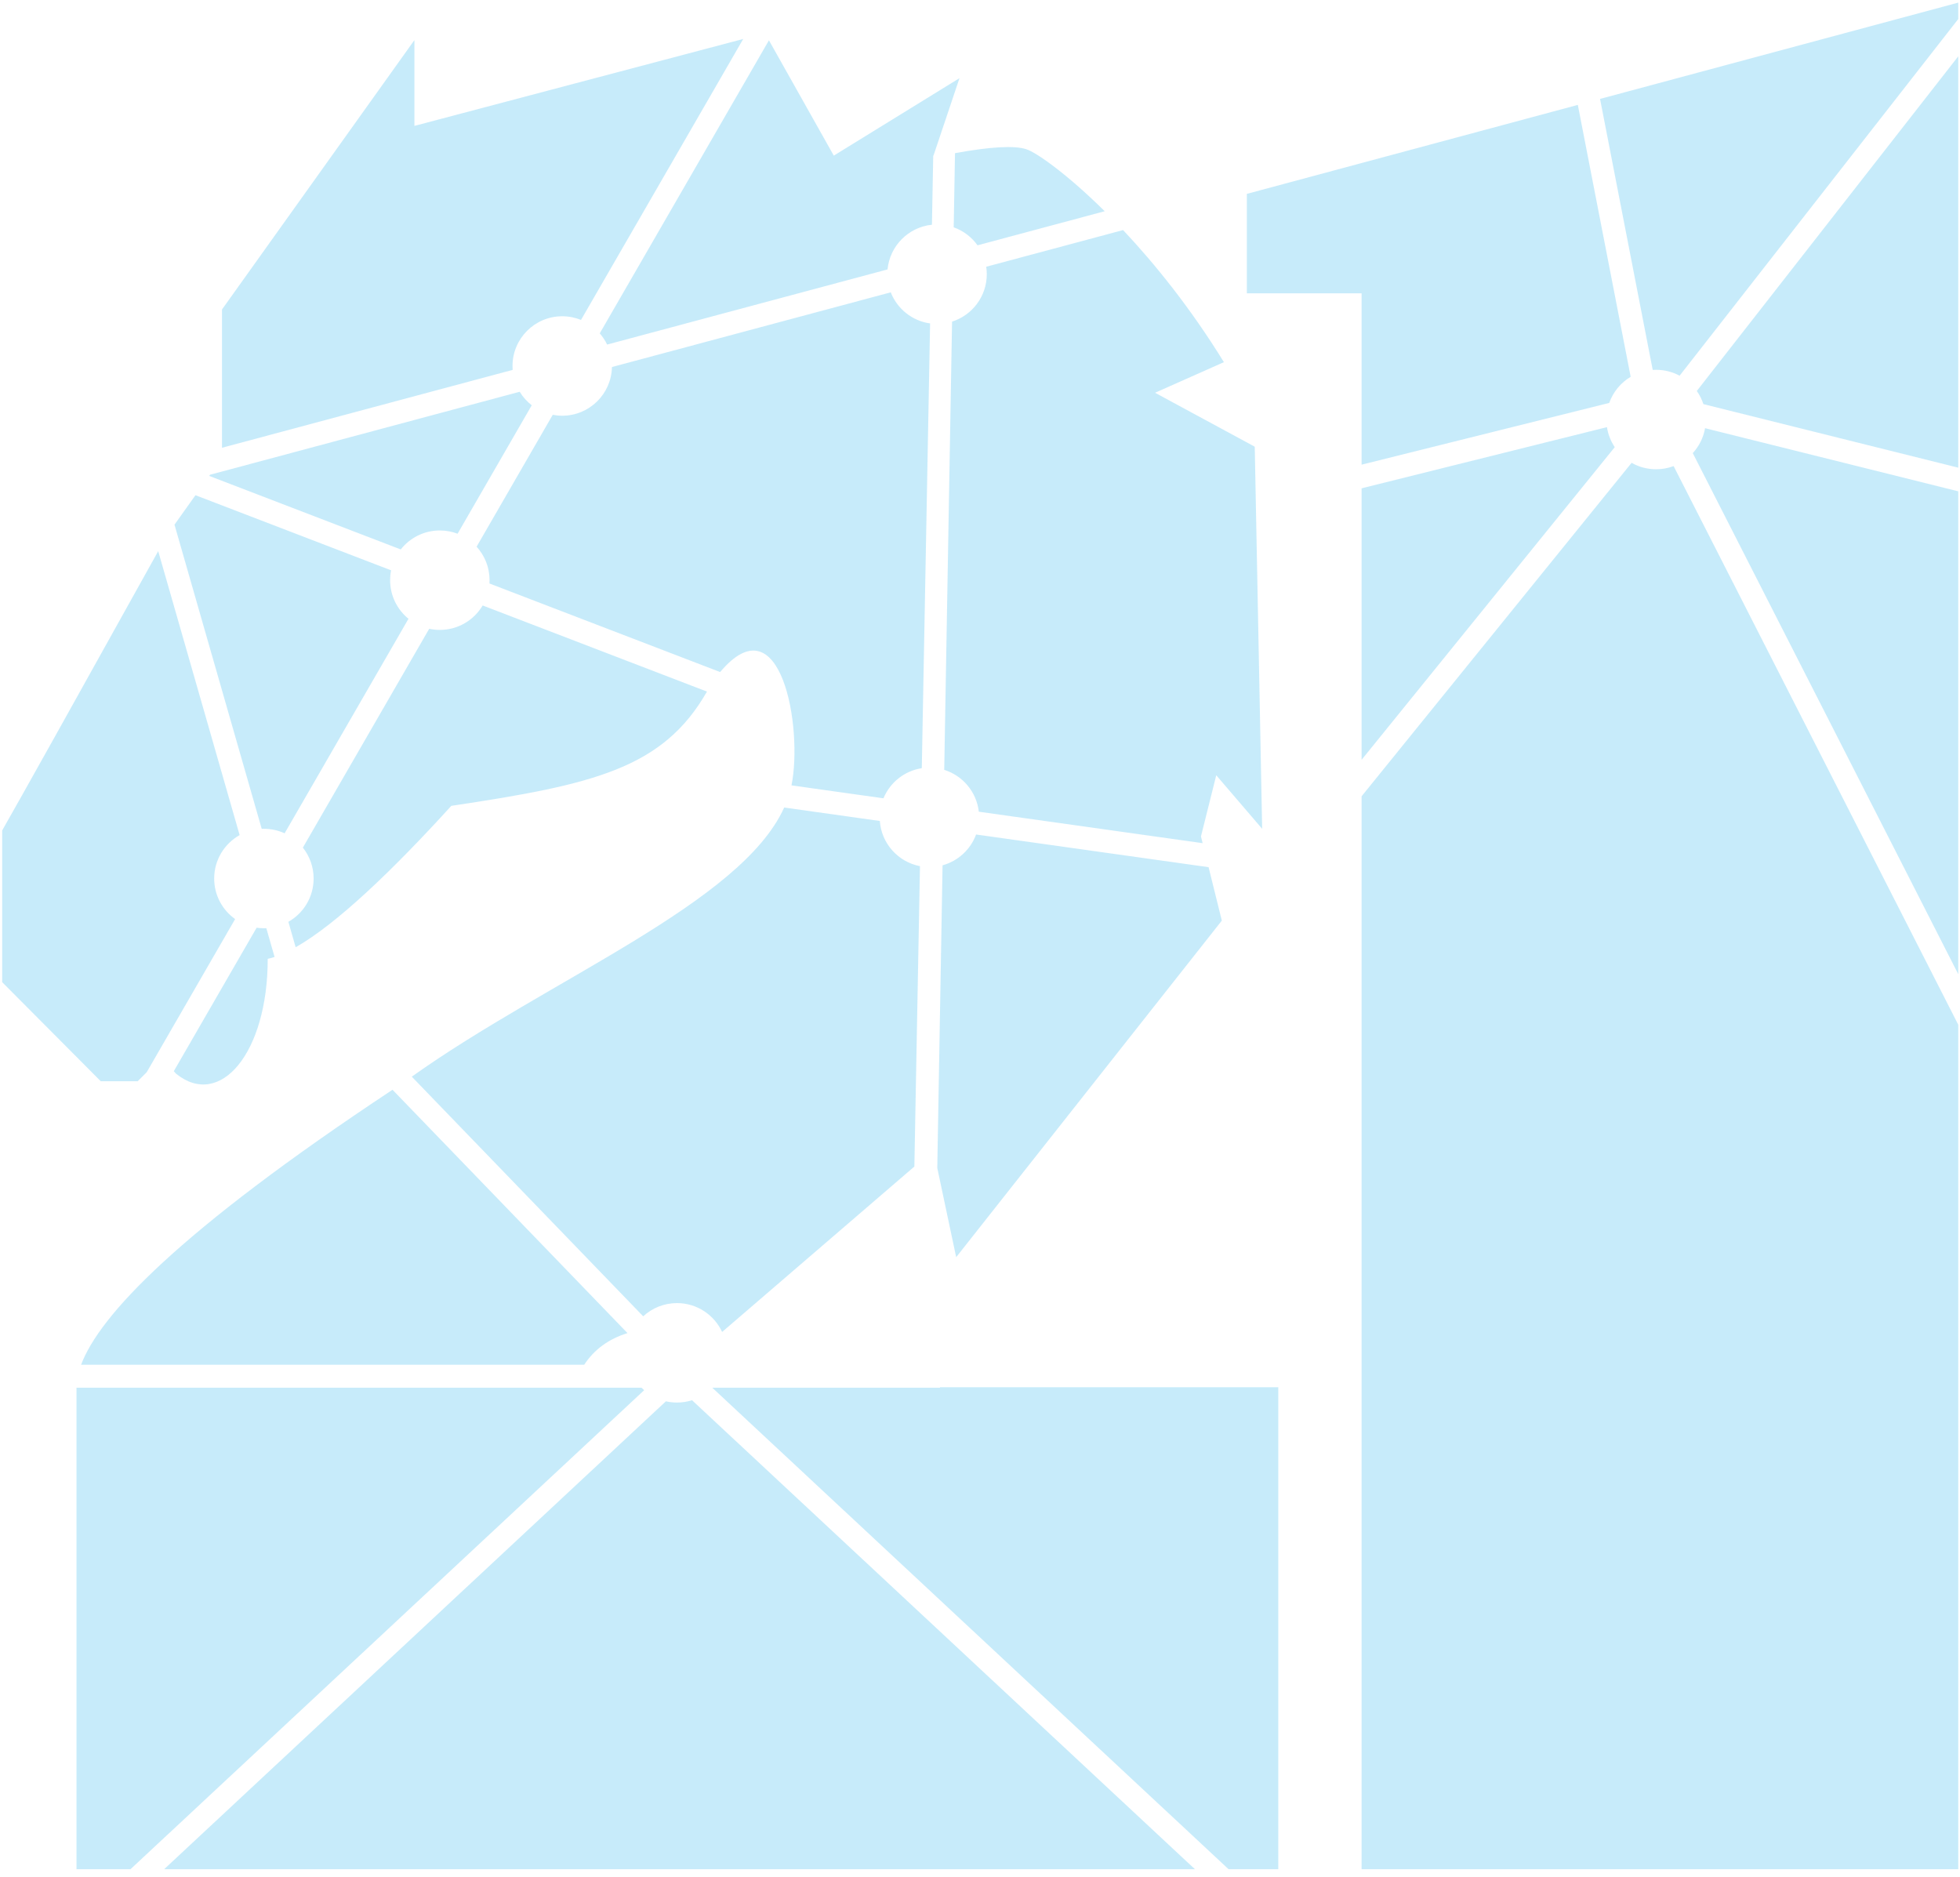 <?xml version="1.0" encoding="UTF-8"?>
<svg width="236px" height="226px" viewBox="0 0 236 226" version="1.1" xmlns="http://www.w3.org/2000/svg" xmlns:xlink="http://www.w3.org/1999/xlink">
    <!-- Generator: Sketch 48.2 (47327) - http://www.bohemiancoding.com/sketch -->
    <title>Logo</title>
    <desc>Created with Sketch.</desc>
    <defs></defs>
    <g id="Page-1" stroke="none" stroke-width="1" fill="none" fill-rule="evenodd" opacity="0.247">
        <g id="Logo" transform="translate(0, -31)" fill="#1DAFEC">
            <g id="Letter-1" transform="translate(119.737, 0)">
                <path d="M116.053,154.379 L116.053,256.053 L44.211,256.053 L44.211,126.872 L76.721,86.724 C77.592,87.218 78.599,87.5 79.671,87.5 C80.414,87.5 81.125,87.365 81.781,87.118 L116.053,154.379 Z M116.053,148.293 L84.087,85.556 C84.84,84.734 85.366,83.701 85.567,82.556 L116.053,90.156 L116.053,148.293 Z M70.246,43.629 L76.61,76.367 C75.42,77.076 74.496,78.187 74.027,79.513 L44.211,86.947 L44.211,66.316 L30.395,66.316 L30.395,54.342 L70.246,43.629 Z M72.922,42.91 L116.053,31.316 L116.053,33.292 L82.501,76.236 C81.658,75.783 80.695,75.526 79.671,75.526 C79.534,75.526 79.399,75.531 79.264,75.54 L72.922,42.91 Z M44.211,122.481 L44.211,89.794 L73.754,82.428 C73.889,83.31 74.217,84.128 74.692,84.839 L44.211,122.481 Z M116.053,87.309 L85.365,79.657 C85.179,79.087 84.91,78.554 84.572,78.074 L116.053,37.78 L116.053,87.309 Z" id="Combined-Shape"></path>
            </g>
            <g id="Letter-2" transform="translate(0, 35)">
                <path d="M110.992,88.491 C108.898,88.812 107.162,90.218 106.375,92.117 L95.302,90.561 C96.705,83.59 94.011,68.245 86.71,76.915 L58.934,66.253 C58.943,66.122 58.947,65.989 58.947,65.855 C58.947,64.302 58.356,62.887 57.386,61.823 L66.554,45.943 C66.924,46.015 67.306,46.053 67.697,46.053 C70.962,46.053 73.616,43.44 73.683,40.191 L107.253,31.196 C108.027,33.174 109.823,34.638 111.991,34.942 L110.992,88.491 Z M113.693,88.692 L114.635,34.723 C117.059,33.957 118.816,31.69 118.816,29.013 C118.816,28.708 118.793,28.409 118.749,28.116 L135.229,23.7 C139.085,27.799 143.384,33.133 147.368,39.605 C147.368,39.605 139.079,43.289 139.079,43.289 C139.079,43.289 143.08,45.454 151.081,49.783 L151.974,95.789 L146.447,89.342 L144.605,96.711 L144.806,97.518 L117.857,93.731 C117.588,91.346 115.92,89.386 113.693,88.692 Z M110.097,136.455 L86.949,156.369 C85.999,154.318 83.922,152.895 81.513,152.895 C79.944,152.895 78.515,153.499 77.447,154.487 L49.582,125.632 C65.993,113.937 89.211,104.772 94.422,93.227 L105.937,94.846 C106.133,97.566 108.148,99.783 110.772,100.287 L110.097,136.455 Z M112.856,136.628 L113.492,100.183 C115.361,99.671 116.866,98.276 117.528,96.475 L145.523,100.409 L147.118,106.842 L115.132,147.368 L112.856,136.628 Z M112.401,14.732 L112.368,14.737 L112.213,23.058 C109.385,23.347 107.139,25.605 106.869,28.439 L73.102,37.487 C72.867,36.996 72.568,36.543 72.215,36.137 L92.586,0.854 L100.395,14.737 L115.53,5.409 L112.401,14.732 Z M114.989,14.441 C119.269,13.66 122.128,13.501 123.566,13.963 C124.797,14.359 128.443,16.912 133.017,21.432 L117.703,25.536 C116.997,24.548 115.998,23.784 114.833,23.37 L114.989,14.441 Z M35.6,110.051 L34.722,106.989 C36.538,105.961 37.763,104.012 37.763,101.776 C37.763,100.37 37.278,99.077 36.467,98.055 L51.68,71.705 C52.093,71.795 52.521,71.842 52.961,71.842 C55.156,71.842 57.075,70.661 58.117,68.899 L85.125,79.267 C79.82,88.547 71.424,90.467 54.342,93.026 C47.15,100.93 40.494,107.27 35.6,110.051 Z M33.061,111.22 C32.777,111.314 32.502,111.39 32.237,111.447 C32.237,122.789 26.485,129.582 21.184,125.263 C21.101,125.166 21.015,125.069 20.927,124.972 L30.899,107.699 C31.185,107.741 31.478,107.763 31.776,107.763 C31.874,107.763 31.971,107.761 32.068,107.756 L33.061,111.22 Z M21.01,59.169 L23.535,55.624 L47.092,64.667 C47.014,65.051 46.974,65.448 46.974,65.855 C46.974,67.73 47.835,69.404 49.185,70.501 L34.271,96.332 C33.512,95.984 32.667,95.789 31.776,95.789 C31.688,95.789 31.6,95.791 31.513,95.795 L21.01,59.169 Z M19.05,62.358 L28.854,96.55 C27.026,97.574 25.789,99.531 25.789,101.776 C25.789,103.791 26.784,105.573 28.31,106.658 L17.66,125.103 L16.579,126.184 C14.127,126.184 12.645,126.184 12.133,126.184 C12.133,126.184 0.263,114.254 0.263,114.254 C0.263,114.254 0.263,95.985 0.263,95.985 C2.67,91.765 8.932,80.556 19.05,62.358 Z M25.19,53.3 L25.291,53.158 L62.576,43.168 C62.956,43.795 63.449,44.347 64.026,44.795 L55.097,60.261 C54.433,60.007 53.713,59.868 52.961,59.868 C51.051,59.868 49.351,60.762 48.255,62.154 L25.19,53.3 Z M47.262,127.208 L75.556,156.507 C73.282,157.215 71.544,158.486 70.341,160.321 L9.762,160.321 C11.963,154.453 21.298,144.39 47.262,127.208 Z M9.211,163.084 L77.249,163.084 C77.35,163.187 77.455,163.285 77.563,163.38 L15.717,221.053 L9.211,221.053 C9.211,183.803 9.211,164.48 9.211,163.084 Z M113.184,163.026 L153.917,163.026 L153.917,221.053 L147.928,221.053 L85.771,163.09 C85.773,163.088 85.775,163.086 85.777,163.084 L113.184,163.084 L113.184,163.026 Z M89.489,0.692 L69.958,34.52 C69.261,34.236 68.497,34.079 67.697,34.079 C64.391,34.079 61.711,36.759 61.711,40.066 C61.711,40.223 61.717,40.379 61.729,40.534 L26.729,49.912 L26.729,33.263 L49.899,0.826 L49.899,11.157 L89.489,0.692 Z M19.768,221.053 L80.179,164.719 C80.608,164.817 81.054,164.868 81.513,164.868 C82.145,164.868 82.755,164.77 83.327,164.589 L143.877,221.053 L19.768,221.053 Z" id="Combined-Shape"></path>
            </g>
        </g>
    </g>
</svg>